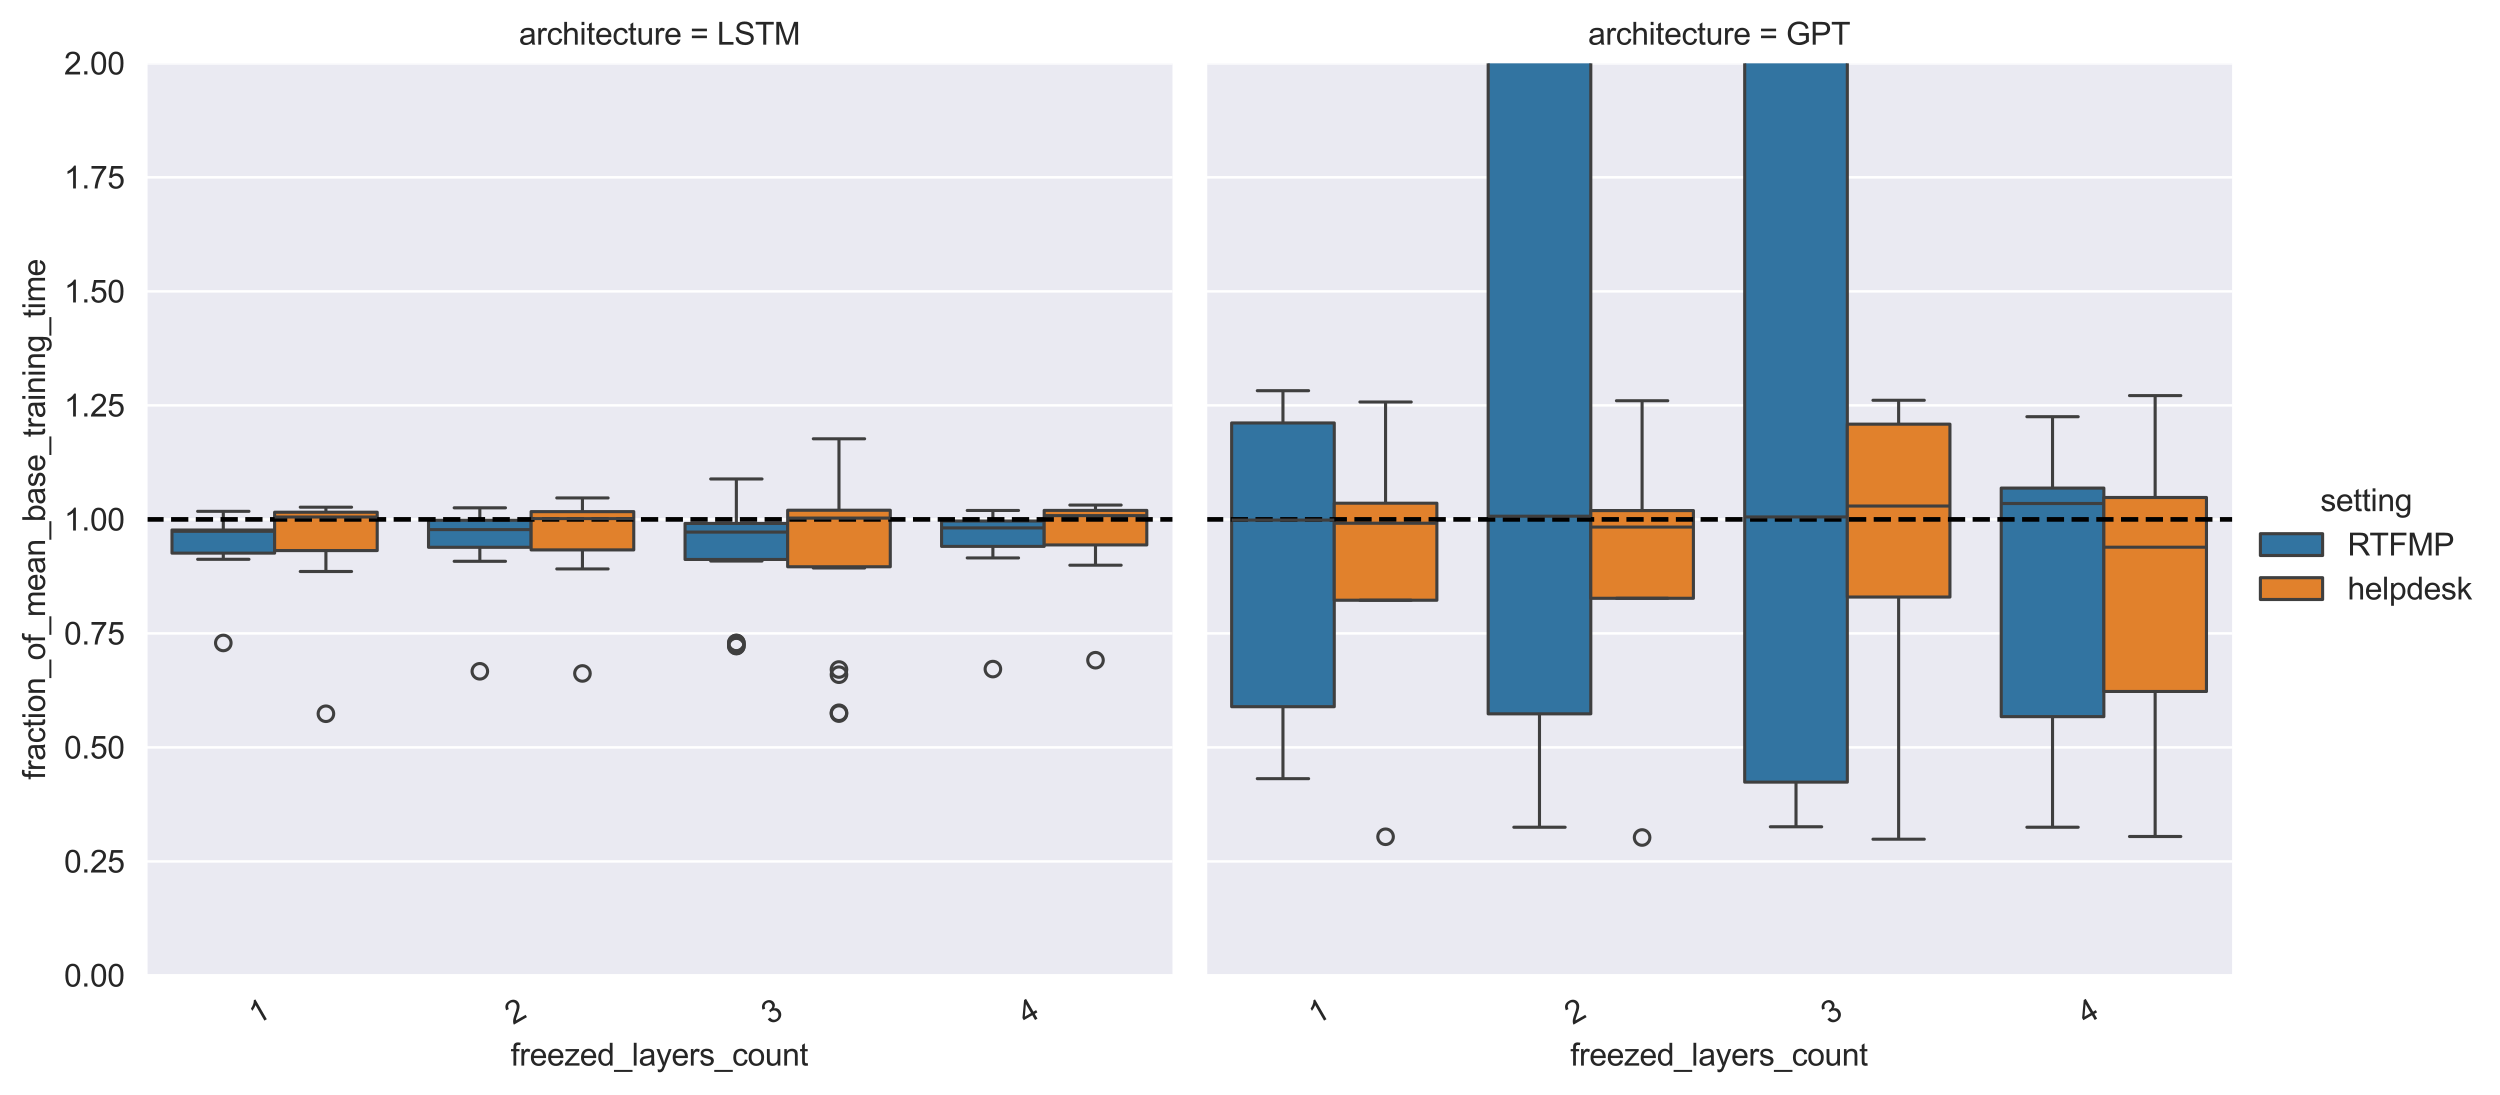 <?xml version="1.0" encoding="utf-8" standalone="no"?>
<!DOCTYPE svg PUBLIC "-//W3C//DTD SVG 1.1//EN"
  "http://www.w3.org/Graphics/SVG/1.1/DTD/svg11.dtd">
<svg xmlns:xlink="http://www.w3.org/1999/xlink" width="803.681pt" height="351.861pt" viewBox="0 0 803.681 351.861" xmlns="http://www.w3.org/2000/svg" version="1.1">
 <defs>
  <style type="text/css">*{stroke-linejoin: round; stroke-linecap: butt}</style>
 </defs>
 <g id="figure_1">
  <g id="patch_1">
   <path d="M 0 351.861 
L 803.681 351.861 
L 803.681 0 
L 0 0 
z
" style="fill: #ffffff"/>
  </g>
  <g id="axes_1">
   <g id="patch_2">
    <path d="M 47.045 313.577 
L 376.913 313.577 
L 376.913 20.358 
L 47.045 20.358 
z
" style="fill: #eaeaf2"/>
   </g>
   <g id="matplotlib.axis_1">
    <g id="xtick_1">
     <g id="text_1">
      <!-- 1 -->
      <g style="fill: #262626" transform="translate(82.469 329.556) rotate(-30) scale(0.1 -0.1)">
       <defs>
        <path id="ArialMT-31" d="M 2384 0 
L 1822 0 
L 1822 3584 
Q 1619 3391 1289 3197 
Q 959 3003 697 2906 
L 697 3450 
Q 1169 3672 1522 3987 
Q 1875 4303 2022 4600 
L 2384 4600 
L 2384 0 
z
" transform="scale(0.016)"/>
       </defs>
       <use xlink:href="#ArialMT-31"/>
      </g>
     </g>
    </g>
    <g id="xtick_2">
     <g id="text_2">
      <!-- 2 -->
      <g style="fill: #262626" transform="translate(164.936 329.556) rotate(-30) scale(0.1 -0.1)">
       <defs>
        <path id="ArialMT-32" d="M 3222 541 
L 3222 0 
L 194 0 
Q 188 203 259 391 
Q 375 700 629 1000 
Q 884 1300 1366 1694 
Q 2113 2306 2375 2664 
Q 2638 3022 2638 3341 
Q 2638 3675 2398 3904 
Q 2159 4134 1775 4134 
Q 1369 4134 1125 3890 
Q 881 3647 878 3216 
L 300 3275 
Q 359 3922 746 4261 
Q 1134 4600 1788 4600 
Q 2447 4600 2831 4234 
Q 3216 3869 3216 3328 
Q 3216 3053 3103 2787 
Q 2991 2522 2730 2228 
Q 2469 1934 1863 1422 
Q 1356 997 1212 845 
Q 1069 694 975 541 
L 3222 541 
z
" transform="scale(0.016)"/>
       </defs>
       <use xlink:href="#ArialMT-32"/>
      </g>
     </g>
    </g>
    <g id="xtick_3">
     <g id="text_3">
      <!-- 3 -->
      <g style="fill: #262626" transform="translate(247.403 329.556) rotate(-30) scale(0.1 -0.1)">
       <defs>
        <path id="ArialMT-33" d="M 269 1209 
L 831 1284 
Q 928 806 1161 595 
Q 1394 384 1728 384 
Q 2125 384 2398 659 
Q 2672 934 2672 1341 
Q 2672 1728 2419 1979 
Q 2166 2231 1775 2231 
Q 1616 2231 1378 2169 
L 1441 2663 
Q 1497 2656 1531 2656 
Q 1891 2656 2178 2843 
Q 2466 3031 2466 3422 
Q 2466 3731 2256 3934 
Q 2047 4138 1716 4138 
Q 1388 4138 1169 3931 
Q 950 3725 888 3313 
L 325 3413 
Q 428 3978 793 4289 
Q 1159 4600 1703 4600 
Q 2078 4600 2393 4439 
Q 2709 4278 2876 4000 
Q 3044 3722 3044 3409 
Q 3044 3113 2884 2869 
Q 2725 2625 2413 2481 
Q 2819 2388 3044 2092 
Q 3269 1797 3269 1353 
Q 3269 753 2831 336 
Q 2394 -81 1725 -81 
Q 1122 -81 723 278 
Q 325 638 269 1209 
z
" transform="scale(0.016)"/>
       </defs>
       <use xlink:href="#ArialMT-33"/>
      </g>
     </g>
    </g>
    <g id="xtick_4">
     <g id="text_4">
      <!-- 4 -->
      <g style="fill: #262626" transform="translate(329.869 329.556) rotate(-30) scale(0.1 -0.1)">
       <defs>
        <path id="ArialMT-34" d="M 2069 0 
L 2069 1097 
L 81 1097 
L 81 1613 
L 2172 4581 
L 2631 4581 
L 2631 1613 
L 3250 1613 
L 3250 1097 
L 2631 1097 
L 2631 0 
L 2069 0 
z
M 2069 1613 
L 2069 3678 
L 634 1613 
L 2069 1613 
z
" transform="scale(0.016)"/>
       </defs>
       <use xlink:href="#ArialMT-34"/>
      </g>
     </g>
    </g>
    <g id="text_5">
     <!-- freezed_layers_count -->
     <g style="fill: #262626" transform="translate(164.175 342.557) scale(0.1 -0.1)">
      <defs>
       <path id="ArialMT-66" d="M 556 0 
L 556 2881 
L 59 2881 
L 59 3319 
L 556 3319 
L 556 3672 
Q 556 4006 616 4169 
Q 697 4388 901 4523 
Q 1106 4659 1475 4659 
Q 1713 4659 2000 4603 
L 1916 4113 
Q 1741 4144 1584 4144 
Q 1328 4144 1222 4034 
Q 1116 3925 1116 3625 
L 1116 3319 
L 1763 3319 
L 1763 2881 
L 1116 2881 
L 1116 0 
L 556 0 
z
" transform="scale(0.016)"/>
       <path id="ArialMT-72" d="M 416 0 
L 416 3319 
L 922 3319 
L 922 2816 
Q 1116 3169 1280 3281 
Q 1444 3394 1641 3394 
Q 1925 3394 2219 3213 
L 2025 2691 
Q 1819 2813 1613 2813 
Q 1428 2813 1281 2702 
Q 1134 2591 1072 2394 
Q 978 2094 978 1738 
L 978 0 
L 416 0 
z
" transform="scale(0.016)"/>
       <path id="ArialMT-65" d="M 2694 1069 
L 3275 997 
Q 3138 488 2766 206 
Q 2394 -75 1816 -75 
Q 1088 -75 661 373 
Q 234 822 234 1631 
Q 234 2469 665 2931 
Q 1097 3394 1784 3394 
Q 2450 3394 2872 2941 
Q 3294 2488 3294 1666 
Q 3294 1616 3291 1516 
L 816 1516 
Q 847 969 1125 678 
Q 1403 388 1819 388 
Q 2128 388 2347 550 
Q 2566 713 2694 1069 
z
M 847 1978 
L 2700 1978 
Q 2663 2397 2488 2606 
Q 2219 2931 1791 2931 
Q 1403 2931 1139 2672 
Q 875 2413 847 1978 
z
" transform="scale(0.016)"/>
       <path id="ArialMT-7a" d="M 125 0 
L 125 456 
L 2238 2881 
Q 1878 2863 1603 2863 
L 250 2863 
L 250 3319 
L 2963 3319 
L 2963 2947 
L 1166 841 
L 819 456 
Q 1197 484 1528 484 
L 3063 484 
L 3063 0 
L 125 0 
z
" transform="scale(0.016)"/>
       <path id="ArialMT-64" d="M 2575 0 
L 2575 419 
Q 2259 -75 1647 -75 
Q 1250 -75 917 144 
Q 584 363 401 755 
Q 219 1147 219 1656 
Q 219 2153 384 2558 
Q 550 2963 881 3178 
Q 1213 3394 1622 3394 
Q 1922 3394 2156 3267 
Q 2391 3141 2538 2938 
L 2538 4581 
L 3097 4581 
L 3097 0 
L 2575 0 
z
M 797 1656 
Q 797 1019 1065 703 
Q 1334 388 1700 388 
Q 2069 388 2326 689 
Q 2584 991 2584 1609 
Q 2584 2291 2321 2609 
Q 2059 2928 1675 2928 
Q 1300 2928 1048 2622 
Q 797 2316 797 1656 
z
" transform="scale(0.016)"/>
       <path id="ArialMT-5f" d="M -97 -1272 
L -97 -866 
L 3631 -866 
L 3631 -1272 
L -97 -1272 
z
" transform="scale(0.016)"/>
       <path id="ArialMT-6c" d="M 409 0 
L 409 4581 
L 972 4581 
L 972 0 
L 409 0 
z
" transform="scale(0.016)"/>
       <path id="ArialMT-61" d="M 2588 409 
Q 2275 144 1986 34 
Q 1697 -75 1366 -75 
Q 819 -75 525 192 
Q 231 459 231 875 
Q 231 1119 342 1320 
Q 453 1522 633 1644 
Q 813 1766 1038 1828 
Q 1203 1872 1538 1913 
Q 2219 1994 2541 2106 
Q 2544 2222 2544 2253 
Q 2544 2597 2384 2738 
Q 2169 2928 1744 2928 
Q 1347 2928 1158 2789 
Q 969 2650 878 2297 
L 328 2372 
Q 403 2725 575 2942 
Q 747 3159 1072 3276 
Q 1397 3394 1825 3394 
Q 2250 3394 2515 3294 
Q 2781 3194 2906 3042 
Q 3031 2891 3081 2659 
Q 3109 2516 3109 2141 
L 3109 1391 
Q 3109 606 3145 398 
Q 3181 191 3288 0 
L 2700 0 
Q 2613 175 2588 409 
z
M 2541 1666 
Q 2234 1541 1622 1453 
Q 1275 1403 1131 1340 
Q 988 1278 909 1158 
Q 831 1038 831 891 
Q 831 666 1001 516 
Q 1172 366 1500 366 
Q 1825 366 2078 508 
Q 2331 650 2450 897 
Q 2541 1088 2541 1459 
L 2541 1666 
z
" transform="scale(0.016)"/>
       <path id="ArialMT-79" d="M 397 -1278 
L 334 -750 
Q 519 -800 656 -800 
Q 844 -800 956 -737 
Q 1069 -675 1141 -563 
Q 1194 -478 1313 -144 
Q 1328 -97 1363 -6 
L 103 3319 
L 709 3319 
L 1400 1397 
Q 1534 1031 1641 628 
Q 1738 1016 1872 1384 
L 2581 3319 
L 3144 3319 
L 1881 -56 
Q 1678 -603 1566 -809 
Q 1416 -1088 1222 -1217 
Q 1028 -1347 759 -1347 
Q 597 -1347 397 -1278 
z
" transform="scale(0.016)"/>
       <path id="ArialMT-73" d="M 197 991 
L 753 1078 
Q 800 744 1014 566 
Q 1228 388 1613 388 
Q 2000 388 2187 545 
Q 2375 703 2375 916 
Q 2375 1106 2209 1216 
Q 2094 1291 1634 1406 
Q 1016 1563 777 1677 
Q 538 1791 414 1992 
Q 291 2194 291 2438 
Q 291 2659 392 2848 
Q 494 3038 669 3163 
Q 800 3259 1026 3326 
Q 1253 3394 1513 3394 
Q 1903 3394 2198 3281 
Q 2494 3169 2634 2976 
Q 2775 2784 2828 2463 
L 2278 2388 
Q 2241 2644 2061 2787 
Q 1881 2931 1553 2931 
Q 1166 2931 1000 2803 
Q 834 2675 834 2503 
Q 834 2394 903 2306 
Q 972 2216 1119 2156 
Q 1203 2125 1616 2013 
Q 2213 1853 2448 1751 
Q 2684 1650 2818 1456 
Q 2953 1263 2953 975 
Q 2953 694 2789 445 
Q 2625 197 2315 61 
Q 2006 -75 1616 -75 
Q 969 -75 630 194 
Q 291 463 197 991 
z
" transform="scale(0.016)"/>
       <path id="ArialMT-63" d="M 2588 1216 
L 3141 1144 
Q 3050 572 2676 248 
Q 2303 -75 1759 -75 
Q 1078 -75 664 370 
Q 250 816 250 1647 
Q 250 2184 428 2587 
Q 606 2991 970 3192 
Q 1334 3394 1763 3394 
Q 2303 3394 2647 3120 
Q 2991 2847 3088 2344 
L 2541 2259 
Q 2463 2594 2264 2762 
Q 2066 2931 1784 2931 
Q 1359 2931 1093 2626 
Q 828 2322 828 1663 
Q 828 994 1084 691 
Q 1341 388 1753 388 
Q 2084 388 2306 591 
Q 2528 794 2588 1216 
z
" transform="scale(0.016)"/>
       <path id="ArialMT-6f" d="M 213 1659 
Q 213 2581 725 3025 
Q 1153 3394 1769 3394 
Q 2453 3394 2887 2945 
Q 3322 2497 3322 1706 
Q 3322 1066 3130 698 
Q 2938 331 2570 128 
Q 2203 -75 1769 -75 
Q 1072 -75 642 372 
Q 213 819 213 1659 
z
M 791 1659 
Q 791 1022 1069 705 
Q 1347 388 1769 388 
Q 2188 388 2466 706 
Q 2744 1025 2744 1678 
Q 2744 2294 2464 2611 
Q 2184 2928 1769 2928 
Q 1347 2928 1069 2612 
Q 791 2297 791 1659 
z
" transform="scale(0.016)"/>
       <path id="ArialMT-75" d="M 2597 0 
L 2597 488 
Q 2209 -75 1544 -75 
Q 1250 -75 995 37 
Q 741 150 617 320 
Q 494 491 444 738 
Q 409 903 409 1263 
L 409 3319 
L 972 3319 
L 972 1478 
Q 972 1038 1006 884 
Q 1059 663 1231 536 
Q 1403 409 1656 409 
Q 1909 409 2131 539 
Q 2353 669 2445 892 
Q 2538 1116 2538 1541 
L 2538 3319 
L 3100 3319 
L 3100 0 
L 2597 0 
z
" transform="scale(0.016)"/>
       <path id="ArialMT-6e" d="M 422 0 
L 422 3319 
L 928 3319 
L 928 2847 
Q 1294 3394 1984 3394 
Q 2284 3394 2536 3286 
Q 2788 3178 2913 3003 
Q 3038 2828 3088 2588 
Q 3119 2431 3119 2041 
L 3119 0 
L 2556 0 
L 2556 2019 
Q 2556 2363 2490 2533 
Q 2425 2703 2258 2804 
Q 2091 2906 1866 2906 
Q 1506 2906 1245 2678 
Q 984 2450 984 1813 
L 984 0 
L 422 0 
z
" transform="scale(0.016)"/>
       <path id="ArialMT-74" d="M 1650 503 
L 1731 6 
Q 1494 -44 1306 -44 
Q 1000 -44 831 53 
Q 663 150 594 308 
Q 525 466 525 972 
L 525 2881 
L 113 2881 
L 113 3319 
L 525 3319 
L 525 4141 
L 1084 4478 
L 1084 3319 
L 1650 3319 
L 1650 2881 
L 1084 2881 
L 1084 941 
Q 1084 700 1114 631 
Q 1144 563 1211 522 
Q 1278 481 1403 481 
Q 1497 481 1650 503 
z
" transform="scale(0.016)"/>
      </defs>
      <use xlink:href="#ArialMT-66"/>
      <use xlink:href="#ArialMT-72" x="27.783"/>
      <use xlink:href="#ArialMT-65" x="61.084"/>
      <use xlink:href="#ArialMT-65" x="116.699"/>
      <use xlink:href="#ArialMT-7a" x="172.314"/>
      <use xlink:href="#ArialMT-65" x="222.314"/>
      <use xlink:href="#ArialMT-64" x="277.93"/>
      <use xlink:href="#ArialMT-5f" x="333.545"/>
      <use xlink:href="#ArialMT-6c" x="389.16"/>
      <use xlink:href="#ArialMT-61" x="411.377"/>
      <use xlink:href="#ArialMT-79" x="466.992"/>
      <use xlink:href="#ArialMT-65" x="516.992"/>
      <use xlink:href="#ArialMT-72" x="572.607"/>
      <use xlink:href="#ArialMT-73" x="605.908"/>
      <use xlink:href="#ArialMT-5f" x="655.908"/>
      <use xlink:href="#ArialMT-63" x="711.523"/>
      <use xlink:href="#ArialMT-6f" x="761.523"/>
      <use xlink:href="#ArialMT-75" x="817.139"/>
      <use xlink:href="#ArialMT-6e" x="872.754"/>
      <use xlink:href="#ArialMT-74" x="928.369"/>
     </g>
    </g>
   </g>
   <g id="matplotlib.axis_2">
    <g id="ytick_1">
     <g id="line2d_1">
      <path d="M 47.045 313.577 
L 376.913 313.577 
" clip-path="url(#p11eb529b23)" style="fill: none; stroke: #ffffff; stroke-width: 0.8; stroke-linecap: round"/>
     </g>
     <g id="text_6">
      <!-- 0.00 -->
      <g style="fill: #262626" transform="translate(20.584 317.155) scale(0.1 -0.1)">
       <defs>
        <path id="ArialMT-30" d="M 266 2259 
Q 266 3072 433 3567 
Q 600 4063 929 4331 
Q 1259 4600 1759 4600 
Q 2128 4600 2406 4451 
Q 2684 4303 2865 4023 
Q 3047 3744 3150 3342 
Q 3253 2941 3253 2259 
Q 3253 1453 3087 958 
Q 2922 463 2592 192 
Q 2263 -78 1759 -78 
Q 1097 -78 719 397 
Q 266 969 266 2259 
z
M 844 2259 
Q 844 1131 1108 757 
Q 1372 384 1759 384 
Q 2147 384 2411 759 
Q 2675 1134 2675 2259 
Q 2675 3391 2411 3762 
Q 2147 4134 1753 4134 
Q 1366 4134 1134 3806 
Q 844 3388 844 2259 
z
" transform="scale(0.016)"/>
        <path id="ArialMT-2e" d="M 581 0 
L 581 641 
L 1222 641 
L 1222 0 
L 581 0 
z
" transform="scale(0.016)"/>
       </defs>
       <use xlink:href="#ArialMT-30"/>
       <use xlink:href="#ArialMT-2e" x="55.615"/>
       <use xlink:href="#ArialMT-30" x="83.398"/>
       <use xlink:href="#ArialMT-30" x="139.014"/>
      </g>
     </g>
    </g>
    <g id="ytick_2">
     <g id="line2d_2">
      <path d="M 47.045 276.924 
L 376.913 276.924 
" clip-path="url(#p11eb529b23)" style="fill: none; stroke: #ffffff; stroke-width: 0.8; stroke-linecap: round"/>
     </g>
     <g id="text_7">
      <!-- 0.25 -->
      <g style="fill: #262626" transform="translate(20.584 280.503) scale(0.1 -0.1)">
       <defs>
        <path id="ArialMT-35" d="M 266 1200 
L 856 1250 
Q 922 819 1161 601 
Q 1400 384 1738 384 
Q 2144 384 2425 690 
Q 2706 997 2706 1503 
Q 2706 1984 2436 2262 
Q 2166 2541 1728 2541 
Q 1456 2541 1237 2417 
Q 1019 2294 894 2097 
L 366 2166 
L 809 4519 
L 3088 4519 
L 3088 3981 
L 1259 3981 
L 1013 2750 
Q 1425 3038 1878 3038 
Q 2478 3038 2890 2622 
Q 3303 2206 3303 1553 
Q 3303 931 2941 478 
Q 2500 -78 1738 -78 
Q 1113 -78 717 272 
Q 322 622 266 1200 
z
" transform="scale(0.016)"/>
       </defs>
       <use xlink:href="#ArialMT-30"/>
       <use xlink:href="#ArialMT-2e" x="55.615"/>
       <use xlink:href="#ArialMT-32" x="83.398"/>
       <use xlink:href="#ArialMT-35" x="139.014"/>
      </g>
     </g>
    </g>
    <g id="ytick_3">
     <g id="line2d_3">
      <path d="M 47.045 240.272 
L 376.913 240.272 
" clip-path="url(#p11eb529b23)" style="fill: none; stroke: #ffffff; stroke-width: 0.8; stroke-linecap: round"/>
     </g>
     <g id="text_8">
      <!-- 0.50 -->
      <g style="fill: #262626" transform="translate(20.584 243.851) scale(0.1 -0.1)">
       <use xlink:href="#ArialMT-30"/>
       <use xlink:href="#ArialMT-2e" x="55.615"/>
       <use xlink:href="#ArialMT-35" x="83.398"/>
       <use xlink:href="#ArialMT-30" x="139.014"/>
      </g>
     </g>
    </g>
    <g id="ytick_4">
     <g id="line2d_4">
      <path d="M 47.045 203.62 
L 376.913 203.62 
" clip-path="url(#p11eb529b23)" style="fill: none; stroke: #ffffff; stroke-width: 0.8; stroke-linecap: round"/>
     </g>
     <g id="text_9">
      <!-- 0.75 -->
      <g style="fill: #262626" transform="translate(20.584 207.198) scale(0.1 -0.1)">
       <defs>
        <path id="ArialMT-37" d="M 303 3981 
L 303 4522 
L 3269 4522 
L 3269 4084 
Q 2831 3619 2401 2847 
Q 1972 2075 1738 1259 
Q 1569 684 1522 0 
L 944 0 
Q 953 541 1156 1306 
Q 1359 2072 1739 2783 
Q 2119 3494 2547 3981 
L 303 3981 
z
" transform="scale(0.016)"/>
       </defs>
       <use xlink:href="#ArialMT-30"/>
       <use xlink:href="#ArialMT-2e" x="55.615"/>
       <use xlink:href="#ArialMT-37" x="83.398"/>
       <use xlink:href="#ArialMT-35" x="139.014"/>
      </g>
     </g>
    </g>
    <g id="ytick_5">
     <g id="line2d_5">
      <path d="M 47.045 166.967 
L 376.913 166.967 
" clip-path="url(#p11eb529b23)" style="fill: none; stroke: #ffffff; stroke-width: 0.8; stroke-linecap: round"/>
     </g>
     <g id="text_10">
      <!-- 1.00 -->
      <g style="fill: #262626" transform="translate(20.584 170.546) scale(0.1 -0.1)">
       <use xlink:href="#ArialMT-31"/>
       <use xlink:href="#ArialMT-2e" x="55.615"/>
       <use xlink:href="#ArialMT-30" x="83.398"/>
       <use xlink:href="#ArialMT-30" x="139.014"/>
      </g>
     </g>
    </g>
    <g id="ytick_6">
     <g id="line2d_6">
      <path d="M 47.045 130.315 
L 376.913 130.315 
" clip-path="url(#p11eb529b23)" style="fill: none; stroke: #ffffff; stroke-width: 0.8; stroke-linecap: round"/>
     </g>
     <g id="text_11">
      <!-- 1.25 -->
      <g style="fill: #262626" transform="translate(20.584 133.894) scale(0.1 -0.1)">
       <use xlink:href="#ArialMT-31"/>
       <use xlink:href="#ArialMT-2e" x="55.615"/>
       <use xlink:href="#ArialMT-32" x="83.398"/>
       <use xlink:href="#ArialMT-35" x="139.014"/>
      </g>
     </g>
    </g>
    <g id="ytick_7">
     <g id="line2d_7">
      <path d="M 47.045 93.662 
L 376.913 93.662 
" clip-path="url(#p11eb529b23)" style="fill: none; stroke: #ffffff; stroke-width: 0.8; stroke-linecap: round"/>
     </g>
     <g id="text_12">
      <!-- 1.50 -->
      <g style="fill: #262626" transform="translate(20.584 97.241) scale(0.1 -0.1)">
       <use xlink:href="#ArialMT-31"/>
       <use xlink:href="#ArialMT-2e" x="55.615"/>
       <use xlink:href="#ArialMT-35" x="83.398"/>
       <use xlink:href="#ArialMT-30" x="139.014"/>
      </g>
     </g>
    </g>
    <g id="ytick_8">
     <g id="line2d_8">
      <path d="M 47.045 57.01 
L 376.913 57.01 
" clip-path="url(#p11eb529b23)" style="fill: none; stroke: #ffffff; stroke-width: 0.8; stroke-linecap: round"/>
     </g>
     <g id="text_13">
      <!-- 1.75 -->
      <g style="fill: #262626" transform="translate(20.584 60.589) scale(0.1 -0.1)">
       <use xlink:href="#ArialMT-31"/>
       <use xlink:href="#ArialMT-2e" x="55.615"/>
       <use xlink:href="#ArialMT-37" x="83.398"/>
       <use xlink:href="#ArialMT-35" x="139.014"/>
      </g>
     </g>
    </g>
    <g id="ytick_9">
     <g id="line2d_9">
      <path d="M 47.045 20.358 
L 376.913 20.358 
" clip-path="url(#p11eb529b23)" style="fill: none; stroke: #ffffff; stroke-width: 0.8; stroke-linecap: round"/>
     </g>
     <g id="text_14">
      <!-- 2.00 -->
      <g style="fill: #262626" transform="translate(20.584 23.937) scale(0.1 -0.1)">
       <use xlink:href="#ArialMT-32"/>
       <use xlink:href="#ArialMT-2e" x="55.615"/>
       <use xlink:href="#ArialMT-30" x="83.398"/>
       <use xlink:href="#ArialMT-30" x="139.014"/>
      </g>
     </g>
    </g>
    <g id="text_15">
     <!-- fraction_of_mean_base_training_time -->
     <g style="fill: #262626" transform="translate(14.48 250.625) rotate(-90) scale(0.1 -0.1)">
      <defs>
       <path id="ArialMT-69" d="M 425 3934 
L 425 4581 
L 988 4581 
L 988 3934 
L 425 3934 
z
M 425 0 
L 425 3319 
L 988 3319 
L 988 0 
L 425 0 
z
" transform="scale(0.016)"/>
       <path id="ArialMT-6d" d="M 422 0 
L 422 3319 
L 925 3319 
L 925 2853 
Q 1081 3097 1340 3245 
Q 1600 3394 1931 3394 
Q 2300 3394 2536 3241 
Q 2772 3088 2869 2813 
Q 3263 3394 3894 3394 
Q 4388 3394 4653 3120 
Q 4919 2847 4919 2278 
L 4919 0 
L 4359 0 
L 4359 2091 
Q 4359 2428 4304 2576 
Q 4250 2725 4106 2815 
Q 3963 2906 3769 2906 
Q 3419 2906 3187 2673 
Q 2956 2441 2956 1928 
L 2956 0 
L 2394 0 
L 2394 2156 
Q 2394 2531 2256 2718 
Q 2119 2906 1806 2906 
Q 1569 2906 1367 2781 
Q 1166 2656 1075 2415 
Q 984 2175 984 1722 
L 984 0 
L 422 0 
z
" transform="scale(0.016)"/>
       <path id="ArialMT-62" d="M 941 0 
L 419 0 
L 419 4581 
L 981 4581 
L 981 2947 
Q 1338 3394 1891 3394 
Q 2197 3394 2470 3270 
Q 2744 3147 2920 2923 
Q 3097 2700 3197 2384 
Q 3297 2069 3297 1709 
Q 3297 856 2875 390 
Q 2453 -75 1863 -75 
Q 1275 -75 941 416 
L 941 0 
z
M 934 1684 
Q 934 1088 1097 822 
Q 1363 388 1816 388 
Q 2184 388 2453 708 
Q 2722 1028 2722 1663 
Q 2722 2313 2464 2622 
Q 2206 2931 1841 2931 
Q 1472 2931 1203 2611 
Q 934 2291 934 1684 
z
" transform="scale(0.016)"/>
       <path id="ArialMT-67" d="M 319 -275 
L 866 -356 
Q 900 -609 1056 -725 
Q 1266 -881 1628 -881 
Q 2019 -881 2231 -725 
Q 2444 -569 2519 -288 
Q 2563 -116 2559 434 
Q 2191 0 1641 0 
Q 956 0 581 494 
Q 206 988 206 1678 
Q 206 2153 378 2554 
Q 550 2956 876 3175 
Q 1203 3394 1644 3394 
Q 2231 3394 2613 2919 
L 2613 3319 
L 3131 3319 
L 3131 450 
Q 3131 -325 2973 -648 
Q 2816 -972 2473 -1159 
Q 2131 -1347 1631 -1347 
Q 1038 -1347 672 -1080 
Q 306 -813 319 -275 
z
M 784 1719 
Q 784 1066 1043 766 
Q 1303 466 1694 466 
Q 2081 466 2343 764 
Q 2606 1063 2606 1700 
Q 2606 2309 2336 2618 
Q 2066 2928 1684 2928 
Q 1309 2928 1046 2623 
Q 784 2319 784 1719 
z
" transform="scale(0.016)"/>
      </defs>
      <use xlink:href="#ArialMT-66"/>
      <use xlink:href="#ArialMT-72" x="27.783"/>
      <use xlink:href="#ArialMT-61" x="61.084"/>
      <use xlink:href="#ArialMT-63" x="116.699"/>
      <use xlink:href="#ArialMT-74" x="166.699"/>
      <use xlink:href="#ArialMT-69" x="194.482"/>
      <use xlink:href="#ArialMT-6f" x="216.699"/>
      <use xlink:href="#ArialMT-6e" x="272.314"/>
      <use xlink:href="#ArialMT-5f" x="327.93"/>
      <use xlink:href="#ArialMT-6f" x="383.545"/>
      <use xlink:href="#ArialMT-66" x="439.16"/>
      <use xlink:href="#ArialMT-5f" x="466.943"/>
      <use xlink:href="#ArialMT-6d" x="522.559"/>
      <use xlink:href="#ArialMT-65" x="605.859"/>
      <use xlink:href="#ArialMT-61" x="661.475"/>
      <use xlink:href="#ArialMT-6e" x="717.09"/>
      <use xlink:href="#ArialMT-5f" x="772.705"/>
      <use xlink:href="#ArialMT-62" x="828.32"/>
      <use xlink:href="#ArialMT-61" x="883.936"/>
      <use xlink:href="#ArialMT-73" x="939.551"/>
      <use xlink:href="#ArialMT-65" x="989.551"/>
      <use xlink:href="#ArialMT-5f" x="1045.166"/>
      <use xlink:href="#ArialMT-74" x="1100.781"/>
      <use xlink:href="#ArialMT-72" x="1128.564"/>
      <use xlink:href="#ArialMT-61" x="1161.865"/>
      <use xlink:href="#ArialMT-69" x="1217.48"/>
      <use xlink:href="#ArialMT-6e" x="1239.697"/>
      <use xlink:href="#ArialMT-69" x="1295.312"/>
      <use xlink:href="#ArialMT-6e" x="1317.529"/>
      <use xlink:href="#ArialMT-67" x="1373.145"/>
      <use xlink:href="#ArialMT-5f" x="1428.76"/>
      <use xlink:href="#ArialMT-74" x="1484.375"/>
      <use xlink:href="#ArialMT-69" x="1512.158"/>
      <use xlink:href="#ArialMT-6d" x="1534.375"/>
      <use xlink:href="#ArialMT-65" x="1617.676"/>
     </g>
    </g>
   </g>
   <g id="patch_3">
    <path d="M 55.292 177.816 
L 88.279 177.816 
L 88.279 170.377 
L 55.292 170.377 
L 55.292 177.816 
z
" clip-path="url(#p11eb529b23)" style="fill: #3274a1; stroke: #3f3f3f; stroke-linejoin: miter"/>
   </g>
   <g id="line2d_10">
    <path d="M 71.785 177.816 
L 71.785 179.803 
" clip-path="url(#p11eb529b23)" style="fill: none; stroke: #3f3f3f"/>
   </g>
   <g id="line2d_11">
    <path d="M 71.785 170.377 
L 71.785 164.378 
" clip-path="url(#p11eb529b23)" style="fill: none; stroke: #3f3f3f"/>
   </g>
   <g id="line2d_12">
    <path d="M 63.539 179.803 
L 80.032 179.803 
" clip-path="url(#p11eb529b23)" style="fill: none; stroke: #3f3f3f; stroke-linecap: round"/>
   </g>
   <g id="line2d_13">
    <path d="M 63.539 164.378 
L 80.032 164.378 
" clip-path="url(#p11eb529b23)" style="fill: none; stroke: #3f3f3f; stroke-linecap: round"/>
   </g>
   <g id="line2d_14">
    <defs>
     <path id="m8d2b46ec6e" d="M 0 2.5 
C 0.663 2.5 1.299 2.237 1.768 1.768 
C 2.237 1.299 2.5 0.663 2.5 0 
C 2.5 -0.663 2.237 -1.299 1.768 -1.768 
C 1.299 -2.237 0.663 -2.5 0 -2.5 
C -0.663 -2.5 -1.299 -2.237 -1.768 -1.768 
C -2.237 -1.299 -2.5 -0.663 -2.5 0 
C -2.5 0.663 -2.237 1.299 -1.768 1.768 
C -1.299 2.237 -0.663 2.5 0 2.5 
z
" style="stroke: #3f3f3f"/>
    </defs>
    <g clip-path="url(#p11eb529b23)">
     <use xlink:href="#m8d2b46ec6e" x="71.785" y="206.695" style="fill-opacity: 0; stroke: #3f3f3f"/>
    </g>
   </g>
   <g id="patch_4">
    <path d="M 137.759 175.937 
L 170.746 175.937 
L 170.746 167.249 
L 137.759 167.249 
L 137.759 175.937 
z
" clip-path="url(#p11eb529b23)" style="fill: #3274a1; stroke: #3f3f3f; stroke-linejoin: miter"/>
   </g>
   <g id="line2d_15">
    <path d="M 154.252 175.937 
L 154.252 180.447 
" clip-path="url(#p11eb529b23)" style="fill: none; stroke: #3f3f3f"/>
   </g>
   <g id="line2d_16">
    <path d="M 154.252 167.249 
L 154.252 163.252 
" clip-path="url(#p11eb529b23)" style="fill: none; stroke: #3f3f3f"/>
   </g>
   <g id="line2d_17">
    <path d="M 146.005 180.447 
L 162.499 180.447 
" clip-path="url(#p11eb529b23)" style="fill: none; stroke: #3f3f3f; stroke-linecap: round"/>
   </g>
   <g id="line2d_18">
    <path d="M 146.005 163.252 
L 162.499 163.252 
" clip-path="url(#p11eb529b23)" style="fill: none; stroke: #3f3f3f; stroke-linecap: round"/>
   </g>
   <g id="line2d_19">
    <g clip-path="url(#p11eb529b23)">
     <use xlink:href="#m8d2b46ec6e" x="154.252" y="215.803" style="fill-opacity: 0; stroke: #3f3f3f"/>
    </g>
   </g>
   <g id="patch_5">
    <path d="M 220.226 179.852 
L 253.212 179.852 
L 253.212 168.279 
L 220.226 168.279 
L 220.226 179.852 
z
" clip-path="url(#p11eb529b23)" style="fill: #3274a1; stroke: #3f3f3f; stroke-linejoin: miter"/>
   </g>
   <g id="line2d_20">
    <path d="M 236.719 179.852 
L 236.719 180.354 
" clip-path="url(#p11eb529b23)" style="fill: none; stroke: #3f3f3f"/>
   </g>
   <g id="line2d_21">
    <path d="M 236.719 168.279 
L 236.719 153.978 
" clip-path="url(#p11eb529b23)" style="fill: none; stroke: #3f3f3f"/>
   </g>
   <g id="line2d_22">
    <path d="M 228.472 180.354 
L 244.966 180.354 
" clip-path="url(#p11eb529b23)" style="fill: none; stroke: #3f3f3f; stroke-linecap: round"/>
   </g>
   <g id="line2d_23">
    <path d="M 228.472 153.978 
L 244.966 153.978 
" clip-path="url(#p11eb529b23)" style="fill: none; stroke: #3f3f3f; stroke-linecap: round"/>
   </g>
   <g id="line2d_24">
    <g clip-path="url(#p11eb529b23)">
     <use xlink:href="#m8d2b46ec6e" x="236.719" y="207.697" style="fill-opacity: 0; stroke: #3f3f3f"/>
     <use xlink:href="#m8d2b46ec6e" x="236.719" y="206.676" style="fill-opacity: 0; stroke: #3f3f3f"/>
     <use xlink:href="#m8d2b46ec6e" x="236.719" y="206.744" style="fill-opacity: 0; stroke: #3f3f3f"/>
     <use xlink:href="#m8d2b46ec6e" x="236.719" y="207.604" style="fill-opacity: 0; stroke: #3f3f3f"/>
    </g>
   </g>
   <g id="patch_6">
    <path d="M 302.692 175.652 
L 335.679 175.652 
L 335.679 167.501 
L 302.692 167.501 
L 302.692 175.652 
z
" clip-path="url(#p11eb529b23)" style="fill: #3274a1; stroke: #3f3f3f; stroke-linejoin: miter"/>
   </g>
   <g id="line2d_25">
    <path d="M 319.186 175.652 
L 319.186 179.359 
" clip-path="url(#p11eb529b23)" style="fill: none; stroke: #3f3f3f"/>
   </g>
   <g id="line2d_26">
    <path d="M 319.186 167.501 
L 319.186 164.101 
" clip-path="url(#p11eb529b23)" style="fill: none; stroke: #3f3f3f"/>
   </g>
   <g id="line2d_27">
    <path d="M 310.939 179.359 
L 327.432 179.359 
" clip-path="url(#p11eb529b23)" style="fill: none; stroke: #3f3f3f; stroke-linecap: round"/>
   </g>
   <g id="line2d_28">
    <path d="M 310.939 164.101 
L 327.432 164.101 
" clip-path="url(#p11eb529b23)" style="fill: none; stroke: #3f3f3f; stroke-linecap: round"/>
   </g>
   <g id="line2d_29">
    <g clip-path="url(#p11eb529b23)">
     <use xlink:href="#m8d2b46ec6e" x="319.186" y="215.092" style="fill-opacity: 0; stroke: #3f3f3f"/>
    </g>
   </g>
   <g id="patch_7">
    <path d="M 88.279 176.992 
L 121.265 176.992 
L 121.265 164.67 
L 88.279 164.67 
L 88.279 176.992 
z
" clip-path="url(#p11eb529b23)" style="fill: #e1812c; stroke: #3f3f3f; stroke-linejoin: miter"/>
   </g>
   <g id="line2d_30">
    <path d="M 104.772 176.992 
L 104.772 183.719 
" clip-path="url(#p11eb529b23)" style="fill: none; stroke: #3f3f3f"/>
   </g>
   <g id="line2d_31">
    <path d="M 104.772 164.67 
L 104.772 163.048 
" clip-path="url(#p11eb529b23)" style="fill: none; stroke: #3f3f3f"/>
   </g>
   <g id="line2d_32">
    <path d="M 96.525 183.719 
L 113.019 183.719 
" clip-path="url(#p11eb529b23)" style="fill: none; stroke: #3f3f3f; stroke-linecap: round"/>
   </g>
   <g id="line2d_33">
    <path d="M 96.525 163.048 
L 113.019 163.048 
" clip-path="url(#p11eb529b23)" style="fill: none; stroke: #3f3f3f; stroke-linecap: round"/>
   </g>
   <g id="line2d_34">
    <g clip-path="url(#p11eb529b23)">
     <use xlink:href="#m8d2b46ec6e" x="104.772" y="229.45" style="fill-opacity: 0; stroke: #3f3f3f"/>
    </g>
   </g>
   <g id="patch_8">
    <path d="M 170.746 176.781 
L 203.732 176.781 
L 203.732 164.47 
L 170.746 164.47 
L 170.746 176.781 
z
" clip-path="url(#p11eb529b23)" style="fill: #e1812c; stroke: #3f3f3f; stroke-linejoin: miter"/>
   </g>
   <g id="line2d_35">
    <path d="M 187.239 176.781 
L 187.239 182.893 
" clip-path="url(#p11eb529b23)" style="fill: none; stroke: #3f3f3f"/>
   </g>
   <g id="line2d_36">
    <path d="M 187.239 164.47 
L 187.239 160.074 
" clip-path="url(#p11eb529b23)" style="fill: none; stroke: #3f3f3f"/>
   </g>
   <g id="line2d_37">
    <path d="M 178.992 182.893 
L 195.486 182.893 
" clip-path="url(#p11eb529b23)" style="fill: none; stroke: #3f3f3f; stroke-linecap: round"/>
   </g>
   <g id="line2d_38">
    <path d="M 178.992 160.074 
L 195.486 160.074 
" clip-path="url(#p11eb529b23)" style="fill: none; stroke: #3f3f3f; stroke-linecap: round"/>
   </g>
   <g id="line2d_39">
    <g clip-path="url(#p11eb529b23)">
     <use xlink:href="#m8d2b46ec6e" x="187.239" y="216.493" style="fill-opacity: 0; stroke: #3f3f3f"/>
    </g>
   </g>
   <g id="patch_9">
    <path d="M 253.212 182.195 
L 286.199 182.195 
L 286.199 164.032 
L 253.212 164.032 
L 253.212 182.195 
z
" clip-path="url(#p11eb529b23)" style="fill: #e1812c; stroke: #3f3f3f; stroke-linejoin: miter"/>
   </g>
   <g id="line2d_40">
    <path d="M 269.706 182.195 
L 269.706 182.595 
" clip-path="url(#p11eb529b23)" style="fill: none; stroke: #3f3f3f"/>
   </g>
   <g id="line2d_41">
    <path d="M 269.706 164.032 
L 269.706 141.059 
" clip-path="url(#p11eb529b23)" style="fill: none; stroke: #3f3f3f"/>
   </g>
   <g id="line2d_42">
    <path d="M 261.459 182.595 
L 277.952 182.595 
" clip-path="url(#p11eb529b23)" style="fill: none; stroke: #3f3f3f; stroke-linecap: round"/>
   </g>
   <g id="line2d_43">
    <path d="M 261.459 141.059 
L 277.952 141.059 
" clip-path="url(#p11eb529b23)" style="fill: none; stroke: #3f3f3f; stroke-linecap: round"/>
   </g>
   <g id="line2d_44">
    <g clip-path="url(#p11eb529b23)">
     <use xlink:href="#m8d2b46ec6e" x="269.706" y="215.227" style="fill-opacity: 0; stroke: #3f3f3f"/>
     <use xlink:href="#m8d2b46ec6e" x="269.706" y="229.135" style="fill-opacity: 0; stroke: #3f3f3f"/>
     <use xlink:href="#m8d2b46ec6e" x="269.706" y="216.896" style="fill-opacity: 0; stroke: #3f3f3f"/>
     <use xlink:href="#m8d2b46ec6e" x="269.706" y="229.402" style="fill-opacity: 0; stroke: #3f3f3f"/>
    </g>
   </g>
   <g id="patch_10">
    <path d="M 335.679 175.178 
L 368.666 175.178 
L 368.666 164.076 
L 335.679 164.076 
L 335.679 175.178 
z
" clip-path="url(#p11eb529b23)" style="fill: #e1812c; stroke: #3f3f3f; stroke-linejoin: miter"/>
   </g>
   <g id="line2d_45">
    <path d="M 352.173 175.178 
L 352.173 181.699 
" clip-path="url(#p11eb529b23)" style="fill: none; stroke: #3f3f3f"/>
   </g>
   <g id="line2d_46">
    <path d="M 352.173 164.076 
L 352.173 162.366 
" clip-path="url(#p11eb529b23)" style="fill: none; stroke: #3f3f3f"/>
   </g>
   <g id="line2d_47">
    <path d="M 343.926 181.699 
L 360.419 181.699 
" clip-path="url(#p11eb529b23)" style="fill: none; stroke: #3f3f3f; stroke-linecap: round"/>
   </g>
   <g id="line2d_48">
    <path d="M 343.926 162.366 
L 360.419 162.366 
" clip-path="url(#p11eb529b23)" style="fill: none; stroke: #3f3f3f; stroke-linecap: round"/>
   </g>
   <g id="line2d_49">
    <g clip-path="url(#p11eb529b23)">
     <use xlink:href="#m8d2b46ec6e" x="352.173" y="212.239" style="fill-opacity: 0; stroke: #3f3f3f"/>
    </g>
   </g>
   <g id="line2d_50">
    <path d="M 47.045 166.967 
L 376.913 166.967 
" clip-path="url(#p11eb529b23)" style="fill: none; stroke-dasharray: 5.55,2.4; stroke-dashoffset: 0; stroke: #000000; stroke-width: 1.5"/>
   </g>
   <g id="line2d_51">
    <path d="M 55.292 170.8 
L 88.279 170.8 
" clip-path="url(#p11eb529b23)" style="fill: none; stroke: #3f3f3f"/>
   </g>
   <g id="line2d_52">
    <path d="M 137.759 170.251 
L 170.746 170.251 
" clip-path="url(#p11eb529b23)" style="fill: none; stroke: #3f3f3f"/>
   </g>
   <g id="line2d_53">
    <path d="M 220.226 171.051 
L 253.212 171.051 
" clip-path="url(#p11eb529b23)" style="fill: none; stroke: #3f3f3f"/>
   </g>
   <g id="line2d_54">
    <path d="M 302.692 169.707 
L 335.679 169.707 
" clip-path="url(#p11eb529b23)" style="fill: none; stroke: #3f3f3f"/>
   </g>
   <g id="line2d_55">
    <path d="M 88.279 166.198 
L 121.265 166.198 
" clip-path="url(#p11eb529b23)" style="fill: none; stroke: #3f3f3f"/>
   </g>
   <g id="line2d_56">
    <path d="M 170.746 166.713 
L 203.732 166.713 
" clip-path="url(#p11eb529b23)" style="fill: none; stroke: #3f3f3f"/>
   </g>
   <g id="line2d_57">
    <path d="M 253.212 166.549 
L 286.199 166.549 
" clip-path="url(#p11eb529b23)" style="fill: none; stroke: #3f3f3f"/>
   </g>
   <g id="line2d_58">
    <path d="M 335.679 165.749 
L 368.666 165.749 
" clip-path="url(#p11eb529b23)" style="fill: none; stroke: #3f3f3f"/>
   </g>
   <g id="patch_11">
    <path d="M 47.045 313.577 
L 47.045 20.358 
" style="fill: none; stroke: #ffffff; stroke-width: 0.8; stroke-linejoin: miter; stroke-linecap: square"/>
   </g>
   <g id="patch_12">
    <path d="M 47.045 313.577 
L 376.913 313.577 
" style="fill: none; stroke: #ffffff; stroke-width: 0.8; stroke-linejoin: miter; stroke-linecap: square"/>
   </g>
   <g id="text_16">
    <!-- architecture = LSTM -->
    <g style="fill: #262626" transform="translate(166.825 14.358) scale(0.1 -0.1)">
     <defs>
      <path id="ArialMT-68" d="M 422 0 
L 422 4581 
L 984 4581 
L 984 2938 
Q 1378 3394 1978 3394 
Q 2347 3394 2619 3248 
Q 2891 3103 3008 2847 
Q 3125 2591 3125 2103 
L 3125 0 
L 2563 0 
L 2563 2103 
Q 2563 2525 2380 2717 
Q 2197 2909 1863 2909 
Q 1613 2909 1392 2779 
Q 1172 2650 1078 2428 
Q 984 2206 984 1816 
L 984 0 
L 422 0 
z
" transform="scale(0.016)"/>
      <path id="ArialMT-20" transform="scale(0.016)"/>
      <path id="ArialMT-3d" d="M 3381 2694 
L 356 2694 
L 356 3219 
L 3381 3219 
L 3381 2694 
z
M 3381 1303 
L 356 1303 
L 356 1828 
L 3381 1828 
L 3381 1303 
z
" transform="scale(0.016)"/>
      <path id="ArialMT-4c" d="M 469 0 
L 469 4581 
L 1075 4581 
L 1075 541 
L 3331 541 
L 3331 0 
L 469 0 
z
" transform="scale(0.016)"/>
      <path id="ArialMT-53" d="M 288 1472 
L 859 1522 
Q 900 1178 1048 958 
Q 1197 738 1509 602 
Q 1822 466 2213 466 
Q 2559 466 2825 569 
Q 3091 672 3220 851 
Q 3350 1031 3350 1244 
Q 3350 1459 3225 1620 
Q 3100 1781 2813 1891 
Q 2628 1963 1997 2114 
Q 1366 2266 1113 2400 
Q 784 2572 623 2826 
Q 463 3081 463 3397 
Q 463 3744 659 4045 
Q 856 4347 1234 4503 
Q 1613 4659 2075 4659 
Q 2584 4659 2973 4495 
Q 3363 4331 3572 4012 
Q 3781 3694 3797 3291 
L 3216 3247 
Q 3169 3681 2898 3903 
Q 2628 4125 2100 4125 
Q 1550 4125 1298 3923 
Q 1047 3722 1047 3438 
Q 1047 3191 1225 3031 
Q 1400 2872 2139 2705 
Q 2878 2538 3153 2413 
Q 3553 2228 3743 1945 
Q 3934 1663 3934 1294 
Q 3934 928 3725 604 
Q 3516 281 3123 101 
Q 2731 -78 2241 -78 
Q 1619 -78 1198 103 
Q 778 284 539 648 
Q 300 1013 288 1472 
z
" transform="scale(0.016)"/>
      <path id="ArialMT-54" d="M 1659 0 
L 1659 4041 
L 150 4041 
L 150 4581 
L 3781 4581 
L 3781 4041 
L 2266 4041 
L 2266 0 
L 1659 0 
z
" transform="scale(0.016)"/>
      <path id="ArialMT-4d" d="M 475 0 
L 475 4581 
L 1388 4581 
L 2472 1338 
Q 2622 884 2691 659 
Q 2769 909 2934 1394 
L 4031 4581 
L 4847 4581 
L 4847 0 
L 4263 0 
L 4263 3834 
L 2931 0 
L 2384 0 
L 1059 3900 
L 1059 0 
L 475 0 
z
" transform="scale(0.016)"/>
     </defs>
     <use xlink:href="#ArialMT-61"/>
     <use xlink:href="#ArialMT-72" x="55.615"/>
     <use xlink:href="#ArialMT-63" x="88.916"/>
     <use xlink:href="#ArialMT-68" x="138.916"/>
     <use xlink:href="#ArialMT-69" x="194.531"/>
     <use xlink:href="#ArialMT-74" x="216.748"/>
     <use xlink:href="#ArialMT-65" x="244.531"/>
     <use xlink:href="#ArialMT-63" x="300.146"/>
     <use xlink:href="#ArialMT-74" x="350.146"/>
     <use xlink:href="#ArialMT-75" x="377.93"/>
     <use xlink:href="#ArialMT-72" x="433.545"/>
     <use xlink:href="#ArialMT-65" x="466.846"/>
     <use xlink:href="#ArialMT-20" x="522.461"/>
     <use xlink:href="#ArialMT-3d" x="550.244"/>
     <use xlink:href="#ArialMT-20" x="608.643"/>
     <use xlink:href="#ArialMT-4c" x="636.426"/>
     <use xlink:href="#ArialMT-53" x="692.041"/>
     <use xlink:href="#ArialMT-54" x="758.74"/>
     <use xlink:href="#ArialMT-4d" x="819.824"/>
    </g>
   </g>
  </g>
  <g id="axes_2">
   <g id="patch_13">
    <path d="M 387.695 313.577 
L 717.562 313.577 
L 717.562 20.358 
L 387.695 20.358 
z
" style="fill: #eaeaf2"/>
   </g>
   <g id="matplotlib.axis_3">
    <g id="xtick_5">
     <g id="text_17">
      <!-- 1 -->
      <g style="fill: #262626" transform="translate(423.118 329.556) rotate(-30) scale(0.1 -0.1)">
       <use xlink:href="#ArialMT-31"/>
      </g>
     </g>
    </g>
    <g id="xtick_6">
     <g id="text_18">
      <!-- 2 -->
      <g style="fill: #262626" transform="translate(505.585 329.556) rotate(-30) scale(0.1 -0.1)">
       <use xlink:href="#ArialMT-32"/>
      </g>
     </g>
    </g>
    <g id="xtick_7">
     <g id="text_19">
      <!-- 3 -->
      <g style="fill: #262626" transform="translate(588.052 329.556) rotate(-30) scale(0.1 -0.1)">
       <use xlink:href="#ArialMT-33"/>
      </g>
     </g>
    </g>
    <g id="xtick_8">
     <g id="text_20">
      <!-- 4 -->
      <g style="fill: #262626" transform="translate(670.519 329.556) rotate(-30) scale(0.1 -0.1)">
       <use xlink:href="#ArialMT-34"/>
      </g>
     </g>
    </g>
    <g id="text_21">
     <!-- freezed_layers_count -->
     <g style="fill: #262626" transform="translate(504.824 342.557) scale(0.1 -0.1)">
      <use xlink:href="#ArialMT-66"/>
      <use xlink:href="#ArialMT-72" x="27.783"/>
      <use xlink:href="#ArialMT-65" x="61.084"/>
      <use xlink:href="#ArialMT-65" x="116.699"/>
      <use xlink:href="#ArialMT-7a" x="172.314"/>
      <use xlink:href="#ArialMT-65" x="222.314"/>
      <use xlink:href="#ArialMT-64" x="277.93"/>
      <use xlink:href="#ArialMT-5f" x="333.545"/>
      <use xlink:href="#ArialMT-6c" x="389.16"/>
      <use xlink:href="#ArialMT-61" x="411.377"/>
      <use xlink:href="#ArialMT-79" x="466.992"/>
      <use xlink:href="#ArialMT-65" x="516.992"/>
      <use xlink:href="#ArialMT-72" x="572.607"/>
      <use xlink:href="#ArialMT-73" x="605.908"/>
      <use xlink:href="#ArialMT-5f" x="655.908"/>
      <use xlink:href="#ArialMT-63" x="711.523"/>
      <use xlink:href="#ArialMT-6f" x="761.523"/>
      <use xlink:href="#ArialMT-75" x="817.139"/>
      <use xlink:href="#ArialMT-6e" x="872.754"/>
      <use xlink:href="#ArialMT-74" x="928.369"/>
     </g>
    </g>
   </g>
   <g id="matplotlib.axis_4">
    <g id="ytick_10">
     <g id="line2d_59">
      <path d="M 387.695 313.577 
L 717.562 313.577 
" clip-path="url(#p64852f5c3f)" style="fill: none; stroke: #ffffff; stroke-width: 0.8; stroke-linecap: round"/>
     </g>
    </g>
    <g id="ytick_11">
     <g id="line2d_60">
      <path d="M 387.695 276.924 
L 717.562 276.924 
" clip-path="url(#p64852f5c3f)" style="fill: none; stroke: #ffffff; stroke-width: 0.8; stroke-linecap: round"/>
     </g>
    </g>
    <g id="ytick_12">
     <g id="line2d_61">
      <path d="M 387.695 240.272 
L 717.562 240.272 
" clip-path="url(#p64852f5c3f)" style="fill: none; stroke: #ffffff; stroke-width: 0.8; stroke-linecap: round"/>
     </g>
    </g>
    <g id="ytick_13">
     <g id="line2d_62">
      <path d="M 387.695 203.62 
L 717.562 203.62 
" clip-path="url(#p64852f5c3f)" style="fill: none; stroke: #ffffff; stroke-width: 0.8; stroke-linecap: round"/>
     </g>
    </g>
    <g id="ytick_14">
     <g id="line2d_63">
      <path d="M 387.695 166.967 
L 717.562 166.967 
" clip-path="url(#p64852f5c3f)" style="fill: none; stroke: #ffffff; stroke-width: 0.8; stroke-linecap: round"/>
     </g>
    </g>
    <g id="ytick_15">
     <g id="line2d_64">
      <path d="M 387.695 130.315 
L 717.562 130.315 
" clip-path="url(#p64852f5c3f)" style="fill: none; stroke: #ffffff; stroke-width: 0.8; stroke-linecap: round"/>
     </g>
    </g>
    <g id="ytick_16">
     <g id="line2d_65">
      <path d="M 387.695 93.662 
L 717.562 93.662 
" clip-path="url(#p64852f5c3f)" style="fill: none; stroke: #ffffff; stroke-width: 0.8; stroke-linecap: round"/>
     </g>
    </g>
    <g id="ytick_17">
     <g id="line2d_66">
      <path d="M 387.695 57.01 
L 717.562 57.01 
" clip-path="url(#p64852f5c3f)" style="fill: none; stroke: #ffffff; stroke-width: 0.8; stroke-linecap: round"/>
     </g>
    </g>
    <g id="ytick_18">
     <g id="line2d_67">
      <path d="M 387.695 20.358 
L 717.562 20.358 
" clip-path="url(#p64852f5c3f)" style="fill: none; stroke: #ffffff; stroke-width: 0.8; stroke-linecap: round"/>
     </g>
    </g>
   </g>
   <g id="patch_14">
    <path d="M 428.928 313.577 
L 428.928 313.577 
L 428.928 313.577 
L 428.928 313.577 
z
" clip-path="url(#p64852f5c3f)" style="fill: #3274a1; stroke: #3f3f3f; stroke-linejoin: miter"/>
   </g>
   <g id="patch_15">
    <path d="M 428.928 313.577 
L 428.928 313.577 
L 428.928 313.577 
L 428.928 313.577 
z
" clip-path="url(#p64852f5c3f)" style="fill: #e1812c; stroke: #3f3f3f; stroke-linejoin: miter"/>
   </g>
   <g id="patch_16">
    <path d="M 395.941 227.183 
L 428.928 227.183 
L 428.928 135.968 
L 395.941 135.968 
L 395.941 227.183 
z
" clip-path="url(#p64852f5c3f)" style="fill: #3274a1; stroke: #3f3f3f; stroke-linejoin: miter"/>
   </g>
   <g id="line2d_68">
    <path d="M 412.435 227.183 
L 412.435 250.318 
" clip-path="url(#p64852f5c3f)" style="fill: none; stroke: #3f3f3f"/>
   </g>
   <g id="line2d_69">
    <path d="M 412.435 135.968 
L 412.435 125.597 
" clip-path="url(#p64852f5c3f)" style="fill: none; stroke: #3f3f3f"/>
   </g>
   <g id="line2d_70">
    <path d="M 404.188 250.318 
L 420.681 250.318 
" clip-path="url(#p64852f5c3f)" style="fill: none; stroke: #3f3f3f; stroke-linecap: round"/>
   </g>
   <g id="line2d_71">
    <path d="M 404.188 125.597 
L 420.681 125.597 
" clip-path="url(#p64852f5c3f)" style="fill: none; stroke: #3f3f3f; stroke-linecap: round"/>
   </g>
   <g id="line2d_72">
    <g clip-path="url(#p64852f5c3f)"/>
   </g>
   <g id="patch_17">
    <path d="M 478.408 229.476 
L 511.395 229.476 
L 511.395 -19.085 
L 478.408 -19.085 
L 478.408 229.476 
z
" clip-path="url(#p64852f5c3f)" style="fill: #3274a1; stroke: #3f3f3f; stroke-linejoin: miter"/>
   </g>
   <g id="line2d_73">
    <path d="M 494.901 229.476 
L 494.901 265.934 
" clip-path="url(#p64852f5c3f)" style="fill: none; stroke: #3f3f3f"/>
   </g>
   <g id="line2d_74">
    <path clip-path="url(#p64852f5c3f)" style="fill: none; stroke: #3f3f3f"/>
   </g>
   <g id="line2d_75">
    <path d="M 486.655 265.934 
L 503.148 265.934 
" clip-path="url(#p64852f5c3f)" style="fill: none; stroke: #3f3f3f; stroke-linecap: round"/>
   </g>
   <g id="line2d_76">
    <path clip-path="url(#p64852f5c3f)" style="fill: none; stroke: #3f3f3f; stroke-linecap: round"/>
   </g>
   <g id="line2d_77"/>
   <g id="patch_18">
    <path d="M 560.875 251.431 
L 593.862 251.431 
L 593.862 -30.483 
L 560.875 -30.483 
L 560.875 251.431 
z
" clip-path="url(#p64852f5c3f)" style="fill: #3274a1; stroke: #3f3f3f; stroke-linejoin: miter"/>
   </g>
   <g id="line2d_78">
    <path d="M 577.368 251.431 
L 577.368 265.789 
" clip-path="url(#p64852f5c3f)" style="fill: none; stroke: #3f3f3f"/>
   </g>
   <g id="line2d_79">
    <path clip-path="url(#p64852f5c3f)" style="fill: none; stroke: #3f3f3f"/>
   </g>
   <g id="line2d_80">
    <path d="M 569.121 265.789 
L 585.615 265.789 
" clip-path="url(#p64852f5c3f)" style="fill: none; stroke: #3f3f3f; stroke-linecap: round"/>
   </g>
   <g id="line2d_81">
    <path clip-path="url(#p64852f5c3f)" style="fill: none; stroke: #3f3f3f; stroke-linecap: round"/>
   </g>
   <g id="line2d_82">
    <g clip-path="url(#p64852f5c3f)"/>
   </g>
   <g id="patch_19">
    <path d="M 643.342 230.381 
L 676.328 230.381 
L 676.328 156.906 
L 643.342 156.906 
L 643.342 230.381 
z
" clip-path="url(#p64852f5c3f)" style="fill: #3274a1; stroke: #3f3f3f; stroke-linejoin: miter"/>
   </g>
   <g id="line2d_83">
    <path d="M 659.835 230.381 
L 659.835 265.933 
" clip-path="url(#p64852f5c3f)" style="fill: none; stroke: #3f3f3f"/>
   </g>
   <g id="line2d_84">
    <path d="M 659.835 156.906 
L 659.835 133.962 
" clip-path="url(#p64852f5c3f)" style="fill: none; stroke: #3f3f3f"/>
   </g>
   <g id="line2d_85">
    <path d="M 651.588 265.933 
L 668.082 265.933 
" clip-path="url(#p64852f5c3f)" style="fill: none; stroke: #3f3f3f; stroke-linecap: round"/>
   </g>
   <g id="line2d_86">
    <path d="M 651.588 133.962 
L 668.082 133.962 
" clip-path="url(#p64852f5c3f)" style="fill: none; stroke: #3f3f3f; stroke-linecap: round"/>
   </g>
   <g id="line2d_87"/>
   <g id="patch_20">
    <path d="M 428.928 192.964 
L 461.915 192.964 
L 461.915 161.766 
L 428.928 161.766 
L 428.928 192.964 
z
" clip-path="url(#p64852f5c3f)" style="fill: #e1812c; stroke: #3f3f3f; stroke-linejoin: miter"/>
   </g>
   <g id="line2d_88">
    <path d="M 445.421 192.964 
L 445.421 192.964 
" clip-path="url(#p64852f5c3f)" style="fill: none; stroke: #3f3f3f"/>
   </g>
   <g id="line2d_89">
    <path d="M 445.421 161.766 
L 445.421 129.23 
" clip-path="url(#p64852f5c3f)" style="fill: none; stroke: #3f3f3f"/>
   </g>
   <g id="line2d_90">
    <path d="M 437.175 192.964 
L 453.668 192.964 
" clip-path="url(#p64852f5c3f)" style="fill: none; stroke: #3f3f3f; stroke-linecap: round"/>
   </g>
   <g id="line2d_91">
    <path d="M 437.175 129.23 
L 453.668 129.23 
" clip-path="url(#p64852f5c3f)" style="fill: none; stroke: #3f3f3f; stroke-linecap: round"/>
   </g>
   <g id="line2d_92">
    <g clip-path="url(#p64852f5c3f)">
     <use xlink:href="#m8d2b46ec6e" x="445.421" y="268.998" style="fill-opacity: 0; stroke: #3f3f3f"/>
    </g>
   </g>
   <g id="patch_21">
    <path d="M 511.395 192.333 
L 544.381 192.333 
L 544.381 164.131 
L 511.395 164.131 
L 511.395 192.333 
z
" clip-path="url(#p64852f5c3f)" style="fill: #e1812c; stroke: #3f3f3f; stroke-linejoin: miter"/>
   </g>
   <g id="line2d_93">
    <path d="M 527.888 192.333 
L 527.888 192.333 
" clip-path="url(#p64852f5c3f)" style="fill: none; stroke: #3f3f3f"/>
   </g>
   <g id="line2d_94">
    <path d="M 527.888 164.131 
L 527.888 128.828 
" clip-path="url(#p64852f5c3f)" style="fill: none; stroke: #3f3f3f"/>
   </g>
   <g id="line2d_95">
    <path d="M 519.641 192.333 
L 536.135 192.333 
" clip-path="url(#p64852f5c3f)" style="fill: none; stroke: #3f3f3f; stroke-linecap: round"/>
   </g>
   <g id="line2d_96">
    <path d="M 519.641 128.828 
L 536.135 128.828 
" clip-path="url(#p64852f5c3f)" style="fill: none; stroke: #3f3f3f; stroke-linecap: round"/>
   </g>
   <g id="line2d_97">
    <g clip-path="url(#p64852f5c3f)">
     <use xlink:href="#m8d2b46ec6e" x="527.888" y="269.235" style="fill-opacity: 0; stroke: #3f3f3f"/>
    </g>
   </g>
   <g id="patch_22">
    <path d="M 593.862 191.929 
L 626.848 191.929 
L 626.848 136.358 
L 593.862 136.358 
L 593.862 191.929 
z
" clip-path="url(#p64852f5c3f)" style="fill: #e1812c; stroke: #3f3f3f; stroke-linejoin: miter"/>
   </g>
   <g id="line2d_98">
    <path d="M 610.355 191.929 
L 610.355 269.779 
" clip-path="url(#p64852f5c3f)" style="fill: none; stroke: #3f3f3f"/>
   </g>
   <g id="line2d_99">
    <path d="M 610.355 136.358 
L 610.355 128.678 
" clip-path="url(#p64852f5c3f)" style="fill: none; stroke: #3f3f3f"/>
   </g>
   <g id="line2d_100">
    <path d="M 602.108 269.779 
L 618.602 269.779 
" clip-path="url(#p64852f5c3f)" style="fill: none; stroke: #3f3f3f; stroke-linecap: round"/>
   </g>
   <g id="line2d_101">
    <path d="M 602.108 128.678 
L 618.602 128.678 
" clip-path="url(#p64852f5c3f)" style="fill: none; stroke: #3f3f3f; stroke-linecap: round"/>
   </g>
   <g id="line2d_102">
    <g clip-path="url(#p64852f5c3f)"/>
   </g>
   <g id="patch_23">
    <path d="M 676.328 222.286 
L 709.315 222.286 
L 709.315 159.931 
L 676.328 159.931 
L 676.328 222.286 
z
" clip-path="url(#p64852f5c3f)" style="fill: #e1812c; stroke: #3f3f3f; stroke-linejoin: miter"/>
   </g>
   <g id="line2d_103">
    <path d="M 692.822 222.286 
L 692.822 268.916 
" clip-path="url(#p64852f5c3f)" style="fill: none; stroke: #3f3f3f"/>
   </g>
   <g id="line2d_104">
    <path d="M 692.822 159.931 
L 692.822 127.174 
" clip-path="url(#p64852f5c3f)" style="fill: none; stroke: #3f3f3f"/>
   </g>
   <g id="line2d_105">
    <path d="M 684.575 268.916 
L 701.068 268.916 
" clip-path="url(#p64852f5c3f)" style="fill: none; stroke: #3f3f3f; stroke-linecap: round"/>
   </g>
   <g id="line2d_106">
    <path d="M 684.575 127.174 
L 701.068 127.174 
" clip-path="url(#p64852f5c3f)" style="fill: none; stroke: #3f3f3f; stroke-linecap: round"/>
   </g>
   <g id="line2d_107"/>
   <g id="line2d_108">
    <path d="M 387.695 166.967 
L 717.562 166.967 
" clip-path="url(#p64852f5c3f)" style="fill: none; stroke-dasharray: 5.55,2.4; stroke-dashoffset: 0; stroke: #000000; stroke-width: 1.5"/>
   </g>
   <g id="line2d_109">
    <path d="M 395.941 167.194 
L 428.928 167.194 
" clip-path="url(#p64852f5c3f)" style="fill: none; stroke: #3f3f3f"/>
   </g>
   <g id="line2d_110">
    <path d="M 478.408 165.944 
L 511.395 165.944 
" clip-path="url(#p64852f5c3f)" style="fill: none; stroke: #3f3f3f"/>
   </g>
   <g id="line2d_111">
    <path d="M 560.875 166.176 
L 593.862 166.176 
" clip-path="url(#p64852f5c3f)" style="fill: none; stroke: #3f3f3f"/>
   </g>
   <g id="line2d_112">
    <path d="M 643.342 161.866 
L 676.328 161.866 
" clip-path="url(#p64852f5c3f)" style="fill: none; stroke: #3f3f3f"/>
   </g>
   <g id="line2d_113">
    <path d="M 428.928 168.2 
L 461.915 168.2 
" clip-path="url(#p64852f5c3f)" style="fill: none; stroke: #3f3f3f"/>
   </g>
   <g id="line2d_114">
    <path d="M 511.395 169.436 
L 544.381 169.436 
" clip-path="url(#p64852f5c3f)" style="fill: none; stroke: #3f3f3f"/>
   </g>
   <g id="line2d_115">
    <path d="M 593.862 162.672 
L 626.848 162.672 
" clip-path="url(#p64852f5c3f)" style="fill: none; stroke: #3f3f3f"/>
   </g>
   <g id="line2d_116">
    <path d="M 676.328 175.911 
L 709.315 175.911 
" clip-path="url(#p64852f5c3f)" style="fill: none; stroke: #3f3f3f"/>
   </g>
   <g id="patch_24">
    <path d="M 387.695 313.577 
L 387.695 20.358 
" style="fill: none; stroke: #ffffff; stroke-width: 0.8; stroke-linejoin: miter; stroke-linecap: square"/>
   </g>
   <g id="patch_25">
    <path d="M 387.695 313.577 
L 717.562 313.577 
" style="fill: none; stroke: #ffffff; stroke-width: 0.8; stroke-linejoin: miter; stroke-linecap: square"/>
   </g>
   <g id="text_22">
    <!-- architecture = GPT -->
    <g style="fill: #262626" transform="translate(510.53 14.358) scale(0.1 -0.1)">
     <defs>
      <path id="ArialMT-47" d="M 2638 1797 
L 2638 2334 
L 4578 2338 
L 4578 638 
Q 4131 281 3656 101 
Q 3181 -78 2681 -78 
Q 2006 -78 1454 211 
Q 903 500 622 1047 
Q 341 1594 341 2269 
Q 341 2938 620 3517 
Q 900 4097 1425 4378 
Q 1950 4659 2634 4659 
Q 3131 4659 3532 4498 
Q 3934 4338 4162 4050 
Q 4391 3763 4509 3300 
L 3963 3150 
Q 3859 3500 3706 3700 
Q 3553 3900 3268 4020 
Q 2984 4141 2638 4141 
Q 2222 4141 1919 4014 
Q 1616 3888 1430 3681 
Q 1244 3475 1141 3228 
Q 966 2803 966 2306 
Q 966 1694 1177 1281 
Q 1388 869 1791 669 
Q 2194 469 2647 469 
Q 3041 469 3416 620 
Q 3791 772 3984 944 
L 3984 1797 
L 2638 1797 
z
" transform="scale(0.016)"/>
      <path id="ArialMT-50" d="M 494 0 
L 494 4581 
L 2222 4581 
Q 2678 4581 2919 4538 
Q 3256 4481 3484 4323 
Q 3713 4166 3852 3881 
Q 3991 3597 3991 3256 
Q 3991 2672 3619 2267 
Q 3247 1863 2275 1863 
L 1100 1863 
L 1100 0 
L 494 0 
z
M 1100 2403 
L 2284 2403 
Q 2872 2403 3119 2622 
Q 3366 2841 3366 3238 
Q 3366 3525 3220 3729 
Q 3075 3934 2838 4000 
Q 2684 4041 2272 4041 
L 1100 4041 
L 1100 2403 
z
" transform="scale(0.016)"/>
     </defs>
     <use xlink:href="#ArialMT-61"/>
     <use xlink:href="#ArialMT-72" x="55.615"/>
     <use xlink:href="#ArialMT-63" x="88.916"/>
     <use xlink:href="#ArialMT-68" x="138.916"/>
     <use xlink:href="#ArialMT-69" x="194.531"/>
     <use xlink:href="#ArialMT-74" x="216.748"/>
     <use xlink:href="#ArialMT-65" x="244.531"/>
     <use xlink:href="#ArialMT-63" x="300.146"/>
     <use xlink:href="#ArialMT-74" x="350.146"/>
     <use xlink:href="#ArialMT-75" x="377.93"/>
     <use xlink:href="#ArialMT-72" x="433.545"/>
     <use xlink:href="#ArialMT-65" x="466.846"/>
     <use xlink:href="#ArialMT-20" x="522.461"/>
     <use xlink:href="#ArialMT-3d" x="550.244"/>
     <use xlink:href="#ArialMT-20" x="608.643"/>
     <use xlink:href="#ArialMT-47" x="636.426"/>
     <use xlink:href="#ArialMT-50" x="714.209"/>
     <use xlink:href="#ArialMT-54" x="780.908"/>
    </g>
   </g>
  </g>
  <g id="legend_1">
   <g id="text_23">
    <!-- setting -->
    <g style="fill: #262626" transform="translate(745.938 164.312) scale(0.1 -0.1)">
     <use xlink:href="#ArialMT-73"/>
     <use xlink:href="#ArialMT-65" x="50"/>
     <use xlink:href="#ArialMT-74" x="105.615"/>
     <use xlink:href="#ArialMT-74" x="133.398"/>
     <use xlink:href="#ArialMT-69" x="161.182"/>
     <use xlink:href="#ArialMT-6e" x="183.398"/>
     <use xlink:href="#ArialMT-67" x="239.014"/>
    </g>
   </g>
   <g id="patch_26">
    <path d="M 726.655 178.574 
L 746.655 178.574 
L 746.655 171.574 
L 726.655 171.574 
z
" style="fill: #3274a1; stroke: #3f3f3f; stroke-linejoin: miter"/>
   </g>
   <g id="text_24">
    <!-- RTFMP -->
    <g style="fill: #262626" transform="translate(754.655 178.574) scale(0.1 -0.1)">
     <defs>
      <path id="ArialMT-52" d="M 503 0 
L 503 4581 
L 2534 4581 
Q 3147 4581 3465 4457 
Q 3784 4334 3975 4021 
Q 4166 3709 4166 3331 
Q 4166 2844 3850 2509 
Q 3534 2175 2875 2084 
Q 3116 1969 3241 1856 
Q 3506 1613 3744 1247 
L 4541 0 
L 3778 0 
L 3172 953 
Q 2906 1366 2734 1584 
Q 2563 1803 2427 1890 
Q 2291 1978 2150 2013 
Q 2047 2034 1813 2034 
L 1109 2034 
L 1109 0 
L 503 0 
z
M 1109 2559 
L 2413 2559 
Q 2828 2559 3062 2645 
Q 3297 2731 3419 2920 
Q 3541 3109 3541 3331 
Q 3541 3656 3305 3865 
Q 3069 4075 2559 4075 
L 1109 4075 
L 1109 2559 
z
" transform="scale(0.016)"/>
      <path id="ArialMT-46" d="M 525 0 
L 525 4581 
L 3616 4581 
L 3616 4041 
L 1131 4041 
L 1131 2622 
L 3281 2622 
L 3281 2081 
L 1131 2081 
L 1131 0 
L 525 0 
z
" transform="scale(0.016)"/>
     </defs>
     <use xlink:href="#ArialMT-52"/>
     <use xlink:href="#ArialMT-54" x="70.467"/>
     <use xlink:href="#ArialMT-46" x="131.551"/>
     <use xlink:href="#ArialMT-4d" x="192.635"/>
     <use xlink:href="#ArialMT-50" x="275.936"/>
    </g>
   </g>
   <g id="patch_27">
    <path d="M 726.655 192.72 
L 746.655 192.72 
L 746.655 185.72 
L 726.655 185.72 
z
" style="fill: #e1812c; stroke: #3f3f3f; stroke-linejoin: miter"/>
   </g>
   <g id="text_25">
    <!-- helpdesk -->
    <g style="fill: #262626" transform="translate(754.655 192.72) scale(0.1 -0.1)">
     <defs>
      <path id="ArialMT-70" d="M 422 -1272 
L 422 3319 
L 934 3319 
L 934 2888 
Q 1116 3141 1344 3267 
Q 1572 3394 1897 3394 
Q 2322 3394 2647 3175 
Q 2972 2956 3137 2557 
Q 3303 2159 3303 1684 
Q 3303 1175 3120 767 
Q 2938 359 2589 142 
Q 2241 -75 1856 -75 
Q 1575 -75 1351 44 
Q 1128 163 984 344 
L 984 -1272 
L 422 -1272 
z
M 931 1641 
Q 931 1000 1190 694 
Q 1450 388 1819 388 
Q 2194 388 2461 705 
Q 2728 1022 2728 1688 
Q 2728 2322 2467 2637 
Q 2206 2953 1844 2953 
Q 1484 2953 1207 2617 
Q 931 2281 931 1641 
z
" transform="scale(0.016)"/>
      <path id="ArialMT-6b" d="M 425 0 
L 425 4581 
L 988 4581 
L 988 1969 
L 2319 3319 
L 3047 3319 
L 1778 2088 
L 3175 0 
L 2481 0 
L 1384 1697 
L 988 1316 
L 988 0 
L 425 0 
z
" transform="scale(0.016)"/>
     </defs>
     <use xlink:href="#ArialMT-68"/>
     <use xlink:href="#ArialMT-65" x="55.615"/>
     <use xlink:href="#ArialMT-6c" x="111.23"/>
     <use xlink:href="#ArialMT-70" x="133.447"/>
     <use xlink:href="#ArialMT-64" x="189.062"/>
     <use xlink:href="#ArialMT-65" x="244.678"/>
     <use xlink:href="#ArialMT-73" x="300.293"/>
     <use xlink:href="#ArialMT-6b" x="350.293"/>
    </g>
   </g>
  </g>
 </g>
 <defs>
  <clipPath id="p11eb529b23">
   <rect x="47.045" y="20.358" width="329.867" height="293.219"/>
  </clipPath>
  <clipPath id="p64852f5c3f">
   <rect x="387.695" y="20.358" width="329.867" height="293.219"/>
  </clipPath>
 </defs>
</svg>
